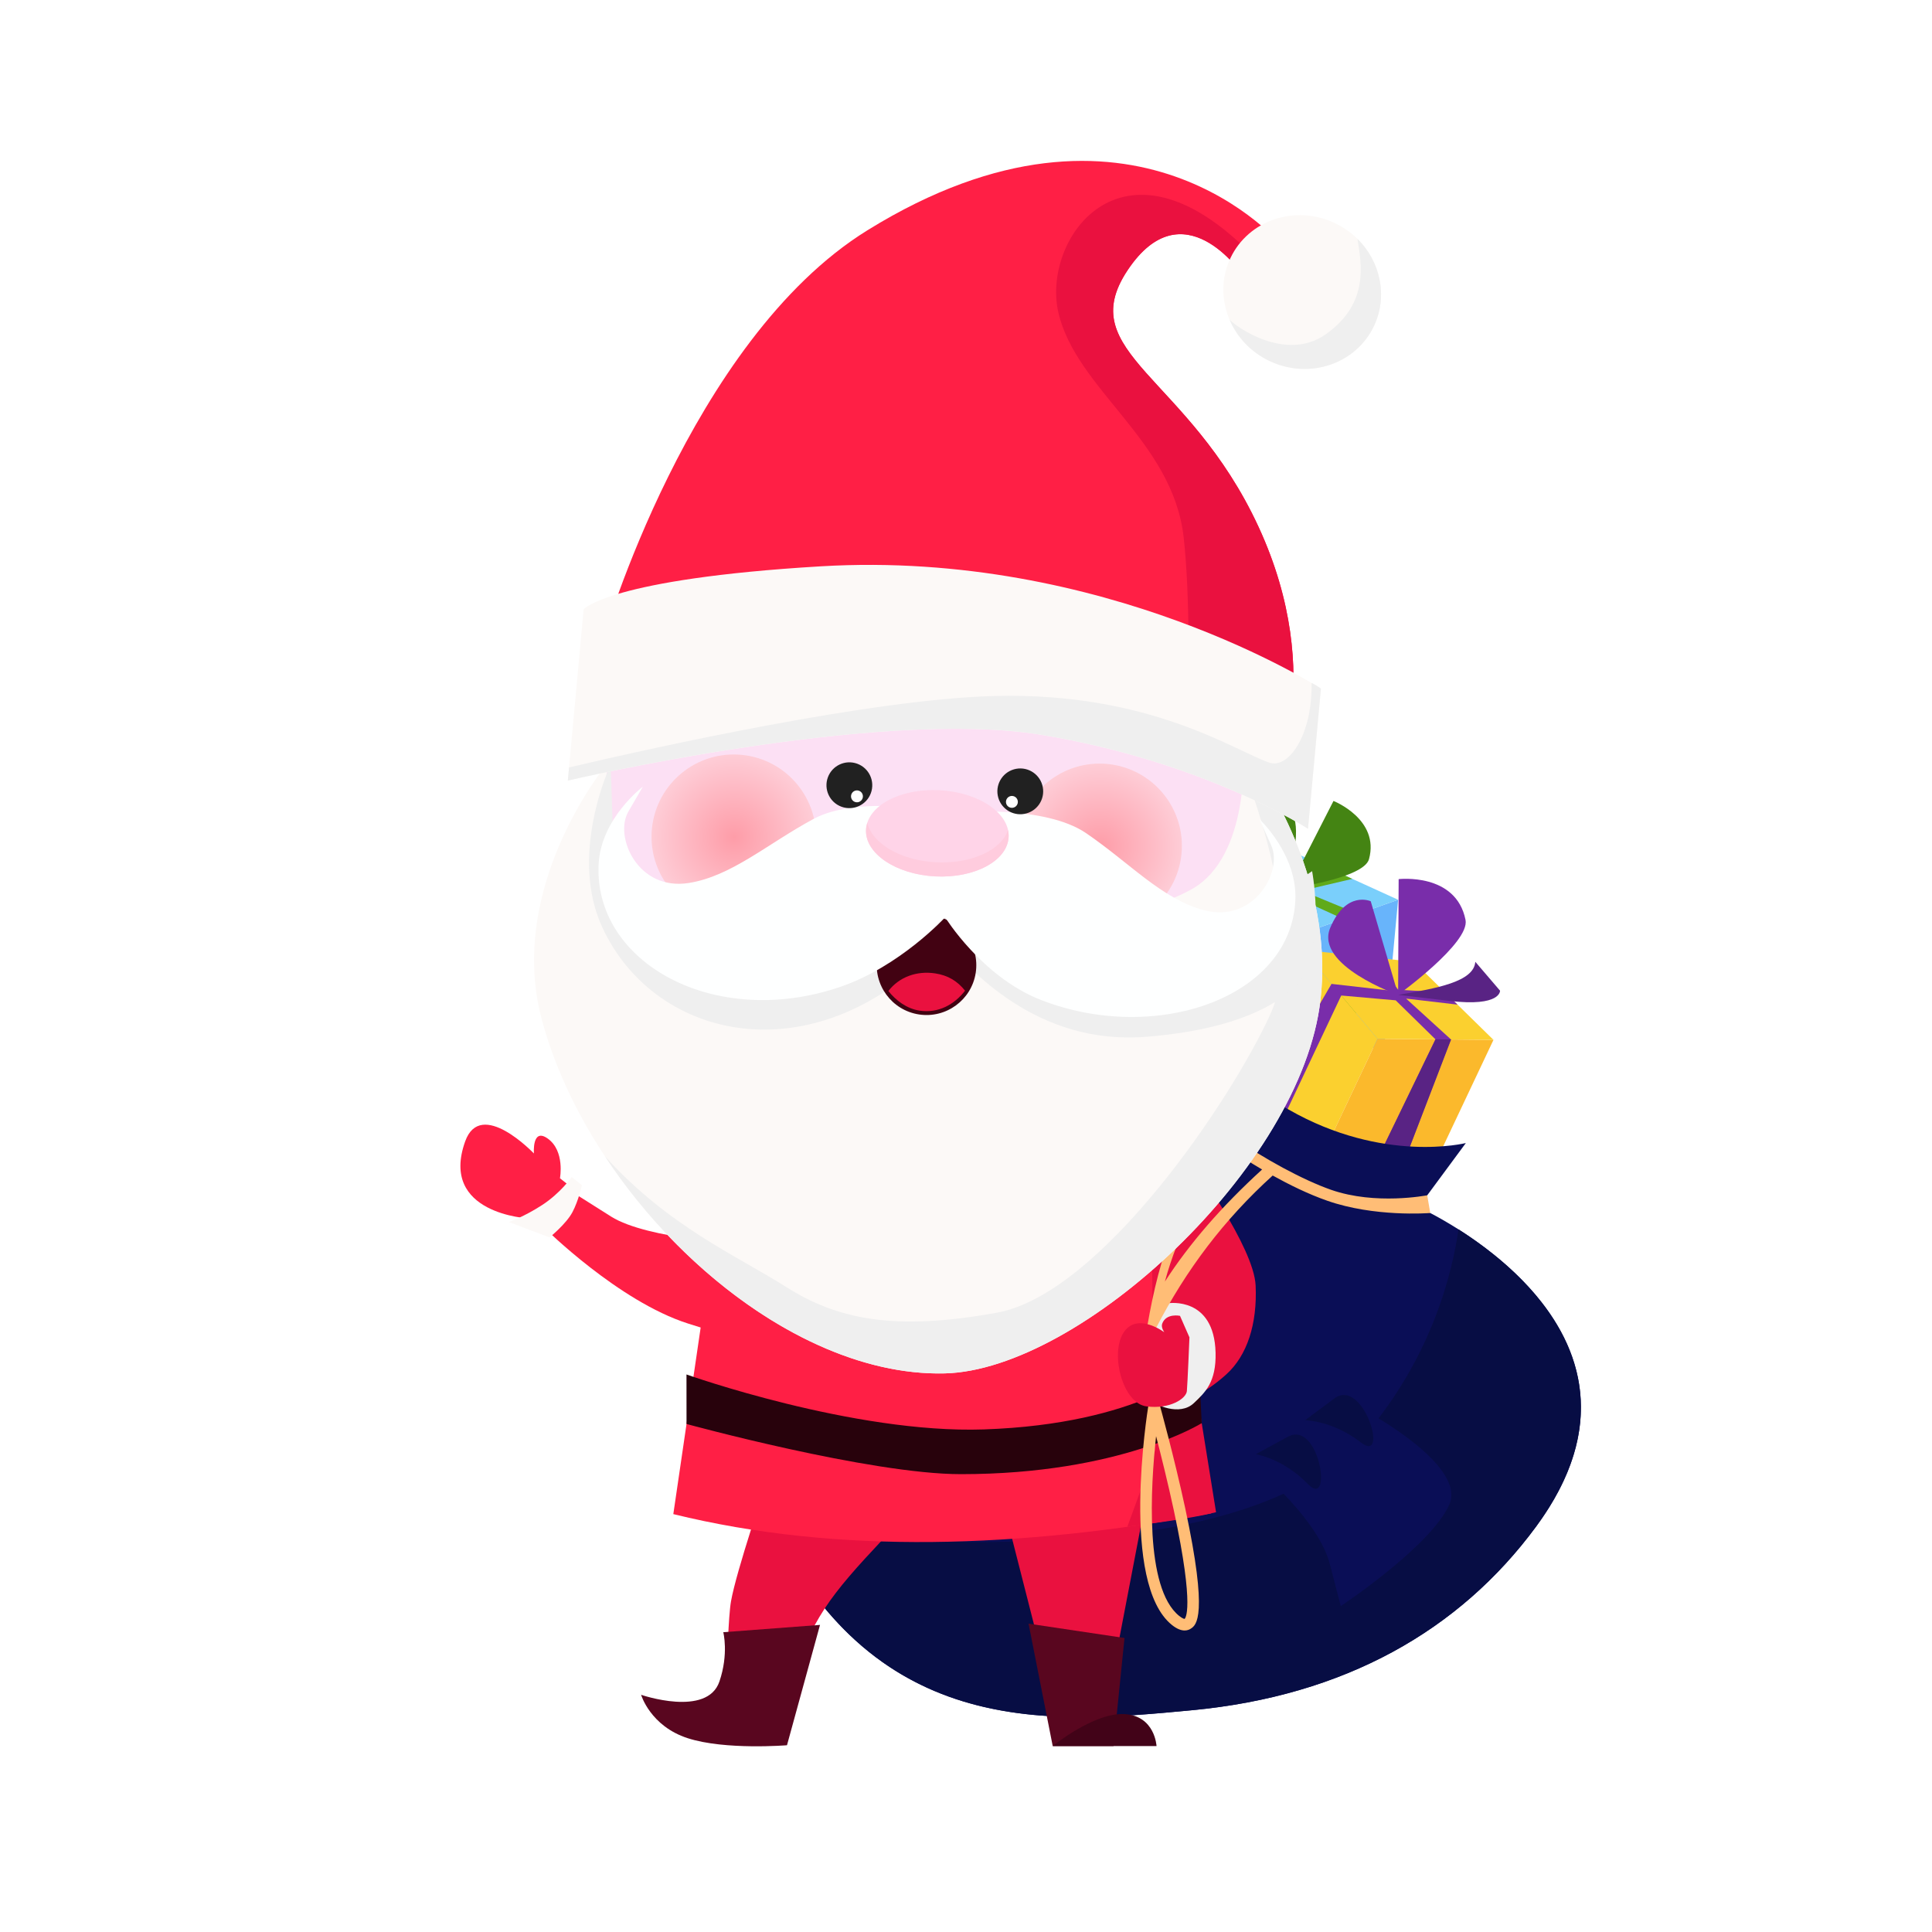 <?xml version="1.0" encoding="utf-8"?>
<!-- Generator: Adobe Illustrator 27.5.0, SVG Export Plug-In . SVG Version: 6.00 Build 0)  -->
<svg version="1.1" id="Слой_1" xmlns="http://www.w3.org/2000/svg" xmlns:xlink="http://www.w3.org/1999/xlink" x="0px" y="0px"
	 viewBox="0 0 500 500" style="enable-background:new 0 0 500 500;" xml:space="preserve">
<rect style="fill:#FFFFFF;" width="500" height="500"/>
<g>
	<g>
		<g>
			<polygon style="fill:#7ACFFB;" points="307.564,227.756 304.033,265.314 330.207,278.088 333.522,242.826 			"/>
			<polygon style="fill:#68B4FB;" points="361.834,232.857 358.304,270.414 330.207,278.088 333.522,242.826 			"/>
			<polygon style="fill:#7ACFFB;" points="307.564,227.756 333.522,242.826 361.834,232.857 335.584,220.893 			"/>
			<polygon style="fill:#60AA1A;" points="334.553,231.859 320.885,235.489 317.465,271.869 311.048,268.737 317.494,233.521 
				332.016,230.055 321.573,224.324 325.328,223.404 334.215,229.059 345.928,225.607 349.978,227.453 336.935,230.517 
				351.47,236.507 350.79,272.467 343.886,274.353 347.678,237.842 			"/>
			<path style="fill:#60AA1A;" d="M334.709,230.284c0,0-26.8,0.298-26.977-12.398c-0.12-8.727,9.017-11.984,9.017-11.984
				L334.709,230.284z"/>
			<path style="fill:#448413;" d="M345.106,207.284l-11.592,22.688c0,0,19.41-2.606,20.78-7.617
				C357.124,212.01,345.106,207.284,345.106,207.284z"/>
			<path style="fill:#448413;" d="M333.515,229.972c-1.339-7.922-2.706-15.784-7.225-16.834l6.595-3.895c0,0,3.68,0.41,2.155,10.569
				C333.515,229.972,333.515,229.972,333.515,229.972z"/>
		</g>
		<g>
			<polygon style="fill:#FBD02F;" points="337.227,245.827 321.108,279.934 341.363,300.863 356.495,268.842 			"/>
			<polygon style="fill:#FBB92C;" points="386.51,269.118 370.393,303.224 341.363,300.863 356.495,268.842 			"/>
			<polygon style="fill:#FBD02F;" points="337.227,245.827 356.495,268.842 386.51,269.118 365.908,248.924 			"/>
			<polygon style="fill:#792DAA;" points="361.202,258.883 347.114,257.638 331.502,290.674 326.537,285.543 344.598,254.632 
				359.432,256.321 351.567,247.376 355.41,247.79 361.839,256.134 374.026,256.882 377.205,259.997 363.897,258.433 
				375.522,269.017 362.628,302.593 355.495,302.013 371.503,268.979 			"/>
			<polygon style="fill:#592384;" points="355.495,302.013 362.628,302.593 375.522,269.017 371.503,268.979 			"/>
			<path style="fill:#792DAA;" d="M361.865,257.496c0,0-21.731-7.62-17.596-17.393c4.136-9.773,10.478-6.857,10.478-6.857
				L361.865,257.496z"/>
			<path style="fill:#792DAA;" d="M361.969,227.518l-0.135,29.939c0,0,18.639-13.439,17.443-19.393
				C376.808,225.77,361.969,227.518,361.969,227.518z"/>
			<path style="fill:#592384;" d="M361.868,257.473c9.829-1.672,19.576-3.374,19.941-8.561l6.4,7.475c0,0,0.271,4.217-13.035,2.651
				C361.868,257.473,361.868,257.473,361.868,257.473z"/>
		</g>
	</g>
	<path style="fill:#0A0E56;" d="M379.357,295.818c0,0-21.357,5.372-45.857-8.665c-19.149-10.972-28.023-28.5-28.023-28.5
		l-59.753-2.272c0,0-69.211,75.154-52.962,121.347c25.772,73.265,76.124,68.62,115.694,64.881
		c39.57-3.738,69.243-20.64,89.049-47.482c38.357-51.985-30.406-82.716-30.406-82.716L379.357,295.818z"/>
	<path style="fill:#070D44;" d="M308.455,442.608c39.57-3.738,69.243-20.64,89.049-47.482c28.661-38.844-2.482-65.817-20.062-76.975
		c-1.429,10.281-6.503,32.725-24.442,53.54c-24.251,28.14-84.011,27.035-98.96,27.429c-6.92,0.182-30.617-1.868-54.073-4.121
		C227.151,450.185,272.301,446.024,308.455,442.608z"/>
	<g>
		<polygon style="fill:#EA113F;" points="297.618,382.651 286.624,439.967 273.506,443.606 257.123,379.365 		"/>
		<polygon style="fill:#59061F;" points="291.022,423.91 288.185,451.885 272.444,451.885 266.189,420.2 		"/>
		<path style="fill:#420318;" d="M272.444,451.885h26.866c0,0-0.363-7.833-8.289-8.278
			C283.095,443.16,272.444,451.885,272.444,451.885z"/>
	</g>
	<g>
		<path style="fill:#EA113F;" d="M198.217,384.1c0,0-7.634,22.372-9.034,30.315c-0.698,3.958-1,16.077-1,16.077h18.288
			c5.475-15,11.622-21.064,27.546-37.993L198.217,384.1z"/>
		<path style="fill:#59061F;" d="M187.183,422.415c0,0,1.447,5.571-0.994,12.751c-3.176,9.341-20.272,3.448-20.272,3.448
			s2.371,8.104,12.08,11.235c9.708,3.13,25.675,1.819,25.675,1.819l8.548-31.144L187.183,422.415z"/>
	</g>
	<g>
		<path style="fill:#FF1F45;" d="M193.704,322.115c0,0-26.16-1.332-35.533-7.256c-9.372-5.923-9.372-5.923-9.372-5.923l-7.815,8.905
			c0,0,19.036,18.925,37.06,24.684c18.025,5.759,25.871,6.586,25.871,6.586L193.704,322.115z"/>
		<path style="fill:#FF1F45;" d="M144.915,304.932c0,0,1.358-7.065-3.177-10.284c-4.093-2.904-3.561,3.871-3.561,3.871
			s-13.739-14.451-17.792-3.121c-6.741,18.845,16.424,19.922,16.424,19.922l12.184-7.167L144.915,304.932z"/>
		<path style="fill:#FCF9F7;" d="M131.697,316.26l10.519,3.983c0,0,4.326-3.481,5.939-6.551c1.613-3.069,2.438-6.963,2.438-6.963
			l-2.628-2.119c0,0-2.922,4.172-7.642,7.24C135.605,314.919,131.697,316.26,131.697,316.26z"/>
	</g>
	<g>
		<path style="fill:#FF1F45;" d="M185.561,314.698l-11.307,77.153c42.605,10.457,89.529,8.844,139.169-0.194l-13.471-82.315
			L185.561,314.698z"/>
		<path style="fill:#EA113F;" d="M302.214,313.65l12.5,77.714c-6.652,1.644-15.997,2.818-22.968,3.778l7.268-19.896
			c0,0-0.832-25.863-0.856-55.909C298.152,312.377,302.214,313.65,302.214,313.65z"/>
		<path style="fill:#28020C;" d="M177.673,368.525c0,0,47.445,12.987,71.008,12.988c41.313,0.001,62.324-13.206,62.324-13.206
			l-0.696-14.109c0,0-15.148,14.35-55.688,15.734c-33.77,1.154-76.958-14.22-76.958-14.22L177.673,368.525z"/>
	</g>
	<path style="fill:#FCE0F4;" d="M331.629,233.302c-2.264,42.93-44.456,75.603-94.239,72.978
		c-49.783-2.626-88.305-39.555-86.041-82.484c2.264-42.93,44.456-75.603,94.239-72.978
		C295.37,153.443,333.893,190.372,331.629,233.302z"/>
	<defs>
		<filter id="Adobe_OpacityMaskFilter" filterUnits="userSpaceOnUse" x="168.617" y="195.26" width="42.573" height="42.574">
			<feFlood  style="flood-color:white;flood-opacity:1" result="back"/>
			<feBlend  in="SourceGraphic" in2="back" mode="normal"/>
		</filter>
	</defs>
	<mask maskUnits="userSpaceOnUse" x="168.617" y="195.26" width="42.573" height="42.574" id="SVGID_1_">
		<g style="filter:url(#Adobe_OpacityMaskFilter);">
			<defs>
				
					<filter id="Adobe_OpacityMaskFilter_00000096780655942820350000000012397050759769100450_" filterUnits="userSpaceOnUse" x="168.617" y="195.26" width="42.573" height="42.574">
					<feFlood  style="flood-color:white;flood-opacity:1" result="back"/>
					<feBlend  in="SourceGraphic" in2="back" mode="normal"/>
				</filter>
			</defs>
			<mask maskUnits="userSpaceOnUse" x="168.617" y="195.26" width="42.573" height="42.574" id="SVGID_1_">
				<g style="filter:url(#Adobe_OpacityMaskFilter_00000096780655942820350000000012397050759769100450_);">
				</g>
			</mask>
			
				<radialGradient id="SVGID_00000106109632689317710790000004498566340017508261_" cx="276.335" cy="137.312" r="21.287" gradientTransform="matrix(0.999 0.053 -0.053 0.999 -78.808 64.865)" gradientUnits="userSpaceOnUse">
				<stop  offset="0" style="stop-color:#FFFFFF"/>
				<stop  offset="1" style="stop-color:#000000"/>
			</radialGradient>
			<path style="mask:url(#SVGID_1_);fill:url(#SVGID_00000106109632689317710790000004498566340017508261_);" d="M211.161,217.668
				c-0.619,11.739-10.638,20.755-22.377,20.136c-11.74-0.619-20.755-10.639-20.136-22.378c0.619-11.74,10.638-20.755,22.377-20.136
				C202.765,195.909,211.78,205.928,211.161,217.668z"/>
		</g>
	</mask>
	
		<radialGradient id="SVGID_00000158724684126727468880000003452446507013462658_" cx="276.335" cy="137.312" r="21.287" gradientTransform="matrix(0.999 0.053 -0.053 0.999 -78.808 64.865)" gradientUnits="userSpaceOnUse">
		<stop  offset="0" style="stop-color:#FF6F75"/>
		<stop  offset="1" style="stop-color:#FFBFC2"/>
	</radialGradient>
	<path style="opacity:0.6;fill:url(#SVGID_00000158724684126727468880000003452446507013462658_);" d="M211.161,217.668
		c-0.619,11.739-10.638,20.755-22.377,20.136c-11.74-0.619-20.755-10.639-20.136-22.378c0.619-11.74,10.638-20.755,22.377-20.136
		C202.765,195.909,211.78,205.928,211.161,217.668z"/>
	<defs>
		
			<filter id="Adobe_OpacityMaskFilter_00000047739101230882502190000006167236344323352995_" filterUnits="userSpaceOnUse" x="263.298" y="197.622" width="42.573" height="42.573">
			<feFlood  style="flood-color:white;flood-opacity:1" result="back"/>
			<feBlend  in="SourceGraphic" in2="back" mode="normal"/>
		</filter>
	</defs>
	
		<mask maskUnits="userSpaceOnUse" x="263.298" y="197.622" width="42.573" height="42.573" id="SVGID_00000130630914078892207050000009097917939408949378_">
		<g style="filter:url(#Adobe_OpacityMaskFilter_00000047739101230882502190000006167236344323352995_);">
			<defs>
				
					<filter id="Adobe_OpacityMaskFilter_00000113346718096555708960000010798459485003675277_" filterUnits="userSpaceOnUse" x="263.298" y="197.622" width="42.573" height="42.573">
					<feFlood  style="flood-color:white;flood-opacity:1" result="back"/>
					<feBlend  in="SourceGraphic" in2="back" mode="normal"/>
				</filter>
			</defs>
			
				<mask maskUnits="userSpaceOnUse" x="263.298" y="197.622" width="42.573" height="42.573" id="SVGID_00000130630914078892207050000009097917939408949378_">
				<g style="filter:url(#Adobe_OpacityMaskFilter_00000113346718096555708960000010798459485003675277_);">
				</g>
			</mask>
			
				<radialGradient id="SVGID_00000109711608494039835860000003913188134250285495_" cx="371.01" cy="134.68" r="21.286" gradientTransform="matrix(0.999 0.053 -0.053 0.999 -78.808 64.865)" gradientUnits="userSpaceOnUse">
				<stop  offset="0" style="stop-color:#FFFFFF"/>
				<stop  offset="1" style="stop-color:#000000"/>
			</radialGradient>
			
				<path style="mask:url(#SVGID_00000130630914078892207050000009097917939408949378_);fill:url(#SVGID_00000109711608494039835860000003913188134250285495_);" d="
				M305.841,220.029c-0.618,11.74-10.638,20.755-22.377,20.136c-11.74-0.619-20.755-10.638-20.136-22.377
				c0.619-11.74,10.638-20.755,22.378-20.136C297.445,198.271,306.46,208.29,305.841,220.029z"/>
		</g>
	</mask>
	
		<radialGradient id="SVGID_00000051341345341483011570000006278211313724169876_" cx="371.01" cy="134.68" r="21.286" gradientTransform="matrix(0.999 0.053 -0.053 0.999 -78.808 64.865)" gradientUnits="userSpaceOnUse">
		<stop  offset="0" style="stop-color:#FF6F75"/>
		<stop  offset="1" style="stop-color:#FFBFC2"/>
	</radialGradient>
	<path style="opacity:0.6;fill:url(#SVGID_00000051341345341483011570000006278211313724169876_);" d="M305.841,220.029
		c-0.618,11.74-10.638,20.755-22.377,20.136c-11.74-0.619-20.755-10.638-20.136-22.377c0.619-11.74,10.638-20.755,22.378-20.136
		C297.445,198.271,306.46,208.29,305.841,220.029z"/>
	<path style="fill:#EA113F;" d="M308.7,301.19c0,0,15.806,21.513,16.256,31.503c0.45,9.99-2.215,18.099-7.529,22.939
		c-9.389,8.552-19.629,9.987-17.811,5.683c8.895-21.058-1.074-40.727-1.074-40.727L308.7,301.19z"/>
	<path style="fill:#EFEFEF;" d="M297.926,340.751l4.496-3.48c0,0,11.8-1.811,12.168,12.785c0.192,7.664-2.722,10.323-5.632,13.076
		c-3.661,3.463-10.153,0.475-11.612-1.082c-1.481-1.58,0.074-20.152,0.074-20.152L297.926,340.751z"/>
	<path style="fill:#FFBD76;" d="M369.364,309.342c-0.14,0.01-13.324,2.611-24.874-1.419c-7.255-2.537-17.441-8.056-25.7-13.84
		c-13.969,15.876-18.67,30.764-21.863,49.063c1.421,0.517,1.421,0.517,2.223,0.621c7.754-15.082,17.661-28.184,30.221-39.543
		c4.25,2.359,9.25,4.83,14.14,6.529c12.15,4.25,26.047,3.218,26.638,3.168L369.364,309.342z M301.47,331.673
		c3.47-12.71,9.341-23.779,17.811-33.6c1.409,0.94,4.039,2.65,7.35,4.59C316.19,312.184,307.77,321.903,301.47,331.673z"/>
	<path style="fill:#FFBD76;" d="M306.583,421.969c-0.868,0-1.962-0.361-3.299-1.436c-13.403-10.783-6.389-54.93-6.083-56.804
		l1.092-6.706l1.833,6.543c0.036,0.131,3.71,13.28,6.603,26.743c6.051,28.149,2.833,30.272,1.459,31.179
		C307.784,421.755,307.251,421.969,306.583,421.969z M299.193,371.691c-1.421,13.051-3.016,39.273,5.972,46.503
		c0.99,0.797,1.396,0.771,1.408,0.775c0.08-0.065,2.771-2.232-2.782-28.057C302.256,383.776,300.502,376.728,299.193,371.691z"/>
	<path style="fill:#EA113F;" d="M307.827,346.106l-2.445-5.567c0,0-3.564-0.776-4.603,2.015c-0.371,0.998,0.544,2.241,0.544,2.241
		s-7.104-5.379-10.589,0.15c-3.486,5.53-0.152,18.218,5.947,19.024c6.099,0.806,10.3-2.02,10.479-3.947
		C307.34,358.095,307.827,346.106,307.827,346.106z"/>
	<g>
		<path style="fill:#FCF9F7;" d="M321.794,193.897c0,0,1.953,27.843-13.574,36.343c-27.615,15.119-109.139,16.73-135.92,5.325
			c-16.286-6.936-15.343-37.699-15.343-37.699s-25.913,31.363-16.799,65.769c12.272,46.329,60.876,92.845,104.343,91.798
			c35.075-0.845,92.309-53.473,97.238-96.651C345.776,223.419,321.794,193.897,321.794,193.897z"/>
		<path style="fill:#EFEFEF;" d="M328.772,262.464c-10.063,22.174-43.857,72.333-70.709,77.244
			c-26.854,4.911-41.555,1.609-54.546-6.607c-12.991-8.216-30.59-15.721-46.992-33.902c0,0,0,0-0.001,0
			c21.004,31.857,55.888,57.006,87.976,56.233c35.075-0.845,92.309-53.473,97.238-96.651c3.204-28.069-11.235-52.441-17.332-61.308
			l-2.575,1.761C321.832,199.234,338.836,240.29,328.772,262.464z"/>
	</g>
	<path style="fill:#EFEFEF;" d="M158.039,197.862c0,0-0.624,1.311-1.457,3.567c-2.65,7.186-7.403,23.957-0.759,38.448
		c13.845,30.197,56.376,38.953,88.461,3.527c6.522,7.172,23.823,27.199,52.321,24.918c12.248-0.98,27.479-3.709,37.393-11.836
		c9.913-8.127,5.575-31.033,5.575-31.033l-24.854,16.832l-24.248,3.555l-50.2-19.515l-33.764,23.438l-36.14-12.087l-11.581-17.413
		L158.039,197.862z"/>
	<g>
		<path style="fill:#420212;" d="M252.516,251.756c-1.08,7.034-7.659,11.861-14.693,10.781c-7.035-1.08-11.862-7.658-10.782-14.693
			c1.08-7.034,7.659-11.861,14.693-10.781C248.768,238.143,253.595,244.721,252.516,251.756z"/>
		<path style="fill:#EA113F;" d="M229.912,256.473c1.949,2.449,4.724,4.564,8.062,5.076c4.82,0.74,9.01-1.547,11.78-5.163
			c-1.949-2.449-4.365-3.956-7.703-4.469C237.231,251.178,232.682,252.856,229.912,256.473z"/>
	</g>
	<g>
		<path style="fill:#FF1F45;" d="M329.183,204.301c0,0,14.619-28.851-3.492-67.996c-18.11-39.146-48.178-44.919-33.866-66.382
			c14.312-21.464,29.506,0.904,29.506,0.904l10.537-7.128c0,0-38.476-46.782-107.396-4.09
			c-46.135,28.577-68.437,105.984-68.437,105.984l92.459-1.129L329.183,204.301z"/>
		<path style="fill:#EA113F;" d="M329.185,204.304l-22.021-10.87c0.546-15.764,0.896-39.088-0.841-54.434
			c-2.853-25.029-27.763-38.132-32.408-58.082c-4.525-19.379,17.395-50.183,51.854-13.099l-4.433,3.008
			c0,0-15.201-22.373-29.507-0.906c-14.319,21.466,15.757,27.235,33.86,66.388C343.808,175.447,329.185,204.304,329.185,204.304z"/>
		<path style="fill:#FCF9F7;" d="M146.957,202.017c0,0,80.167-18.84,122.516-11.855c42.35,6.985,69.037,24.315,69.037,24.315
			l3.342-36.259c0,0-55.596-36.051-129.455-31.655c-54.665,3.253-61.353,11.11-61.353,11.11L146.957,202.017z"/>
		<path style="fill:#EFEFEF;" d="M341.852,178.224l-3.342,36.255c0,0-26.683-17.339-69.044-24.324
			c-42.347-6.985-122.508,11.856-122.508,11.856l0.314-3.401c22.904-5.377,78.421-17.663,110.039-18.486
			c40.537-1.061,62.467,14.361,71.263,17.264c4.845,1.604,11.074-7.024,10.864-20.64
			C341.027,177.507,341.852,178.224,341.852,178.224z"/>
		<g>
			<path style="fill:#FCF9F7;" d="M355.59,84.365c-4.658,9.859-16.755,13.922-27.017,9.072
				c-10.262-4.849-14.803-16.773-10.143-26.633c4.659-9.86,16.755-13.923,27.017-9.073C355.709,62.581,360.25,74.505,355.59,84.365z
				"/>
			<path style="fill:#EFEFEF;" d="M355.585,84.363c-4.661,9.861-16.749,13.921-27.011,9.07c-4.877-2.304-8.464-6.204-10.362-10.73
				c1.356,1.631,14.439,11.151,24.853,3.834c11.68-8.206,9.108-18.873,8.239-24.727C357.248,67.671,359.223,76.652,355.585,84.363z"
				/>
		</g>
	</g>
	<path style="fill:#FEFFFF;" d="M325.959,212.006c0,0,0,0,3.051,6.819c3.051,6.82-4.583,20.201-17.503,16.717
		c-10.88-2.935-19.192-12.276-30.457-19.943c-10.623-7.23-32.555-5.507-35.02-5.287c-2.429-0.479-24.057-4.498-35.382,1.575
		c-12.008,6.438-21.257,14.854-32.385,16.628c-13.215,2.106-19.398-12.003-15.647-18.464c3.751-6.461,3.751-6.461,3.751-6.461
		s-10.816,8.16-11.44,20.006c-1.346,25.524,29.965,42.902,62.495,31.82c15.505-5.282,27.181-18.023,27.181-18.023
		s9.46,15.365,24.704,21.358c29.236,11.493,64.58-0.124,65.926-25.647C335.856,221.259,325.959,212.006,325.959,212.006z"/>
	<g>
		<g>
			<path style="fill:#212121;" d="M225.381,205.255c-1.125,3.073-4.529,4.654-7.603,3.529c-3.074-1.125-4.654-4.529-3.529-7.604
				c1.125-3.073,4.529-4.653,7.603-3.529C224.925,198.776,226.505,202.181,225.381,205.255z"/>
			<path style="fill:#FFFFFF;" d="M223.305,205.867c0.124,0.841-0.456,1.624-1.297,1.749c-0.841,0.125-1.624-0.456-1.749-1.298
				c-0.125-0.841,0.456-1.624,1.297-1.749C222.397,204.445,223.18,205.025,223.305,205.867z"/>
		</g>
		<g>
			<path style="fill:#212121;" d="M258.351,206.434c0.902,3.147,4.185,4.966,7.331,4.064c3.146-0.902,4.966-4.184,4.063-7.331
				c-0.902-3.147-4.185-4.967-7.331-4.065C259.268,200.005,257.448,203.287,258.351,206.434z"/>
			<path style="fill:#FFFFFF;" d="M260.377,207.193c-0.185,0.83,0.339,1.652,1.169,1.837c0.83,0.184,1.652-0.339,1.837-1.169
				c0.185-0.83-0.339-1.652-1.168-1.837C261.385,205.84,260.562,206.363,260.377,207.193z"/>
		</g>
	</g>
	<g>
		<path style="fill:#FFD4E8;" d="M261.027,216.633c-0.324,6.158-8.847,10.715-19.036,10.178
			c-10.189-0.538-18.185-5.965-17.86-12.123c0.325-6.158,8.848-10.715,19.036-10.178
			C253.356,205.047,261.353,210.475,261.027,216.633z"/>
		<path style="fill:#FFCCDE;" d="M261.03,216.636c-0.324,6.154-8.847,10.706-19.04,10.169c-10.193-0.538-18.189-5.961-17.865-12.115
			c0.033-0.62,0.15-1.225,0.339-1.812c1.157,5.355,8.546,9.794,17.718,10.277c9.171,0.483,16.987-3.154,18.7-8.357
			C261.01,215.402,261.063,216.015,261.03,216.636z"/>
	</g>
	<path style="fill:#0A0E56;" d="M326.63,381.262c0,0,14.612,12.392,17.49,23.392c2.88,11,2.88,11,2.88,11
		s23.078-15.315,28.039-26.158c4.961-10.842-24.204-25.828-24.204-25.828L326.63,381.262z"/>
	<path style="fill:#070D44;" d="M324.999,376.352c0,0,7.017,1.056,13.509,7.737c6.493,6.682,3.017-16.749-5.246-12.243
		C324.999,376.352,324.999,376.352,324.999,376.352z"/>
	<path style="fill:#070D44;" d="M337.762,367.55c0,0,7.096,0.064,14.459,5.771c7.363,5.708,0.644-17.007-6.907-11.389
		C337.762,367.55,337.762,367.55,337.762,367.55z"/>
</g>
</svg>
